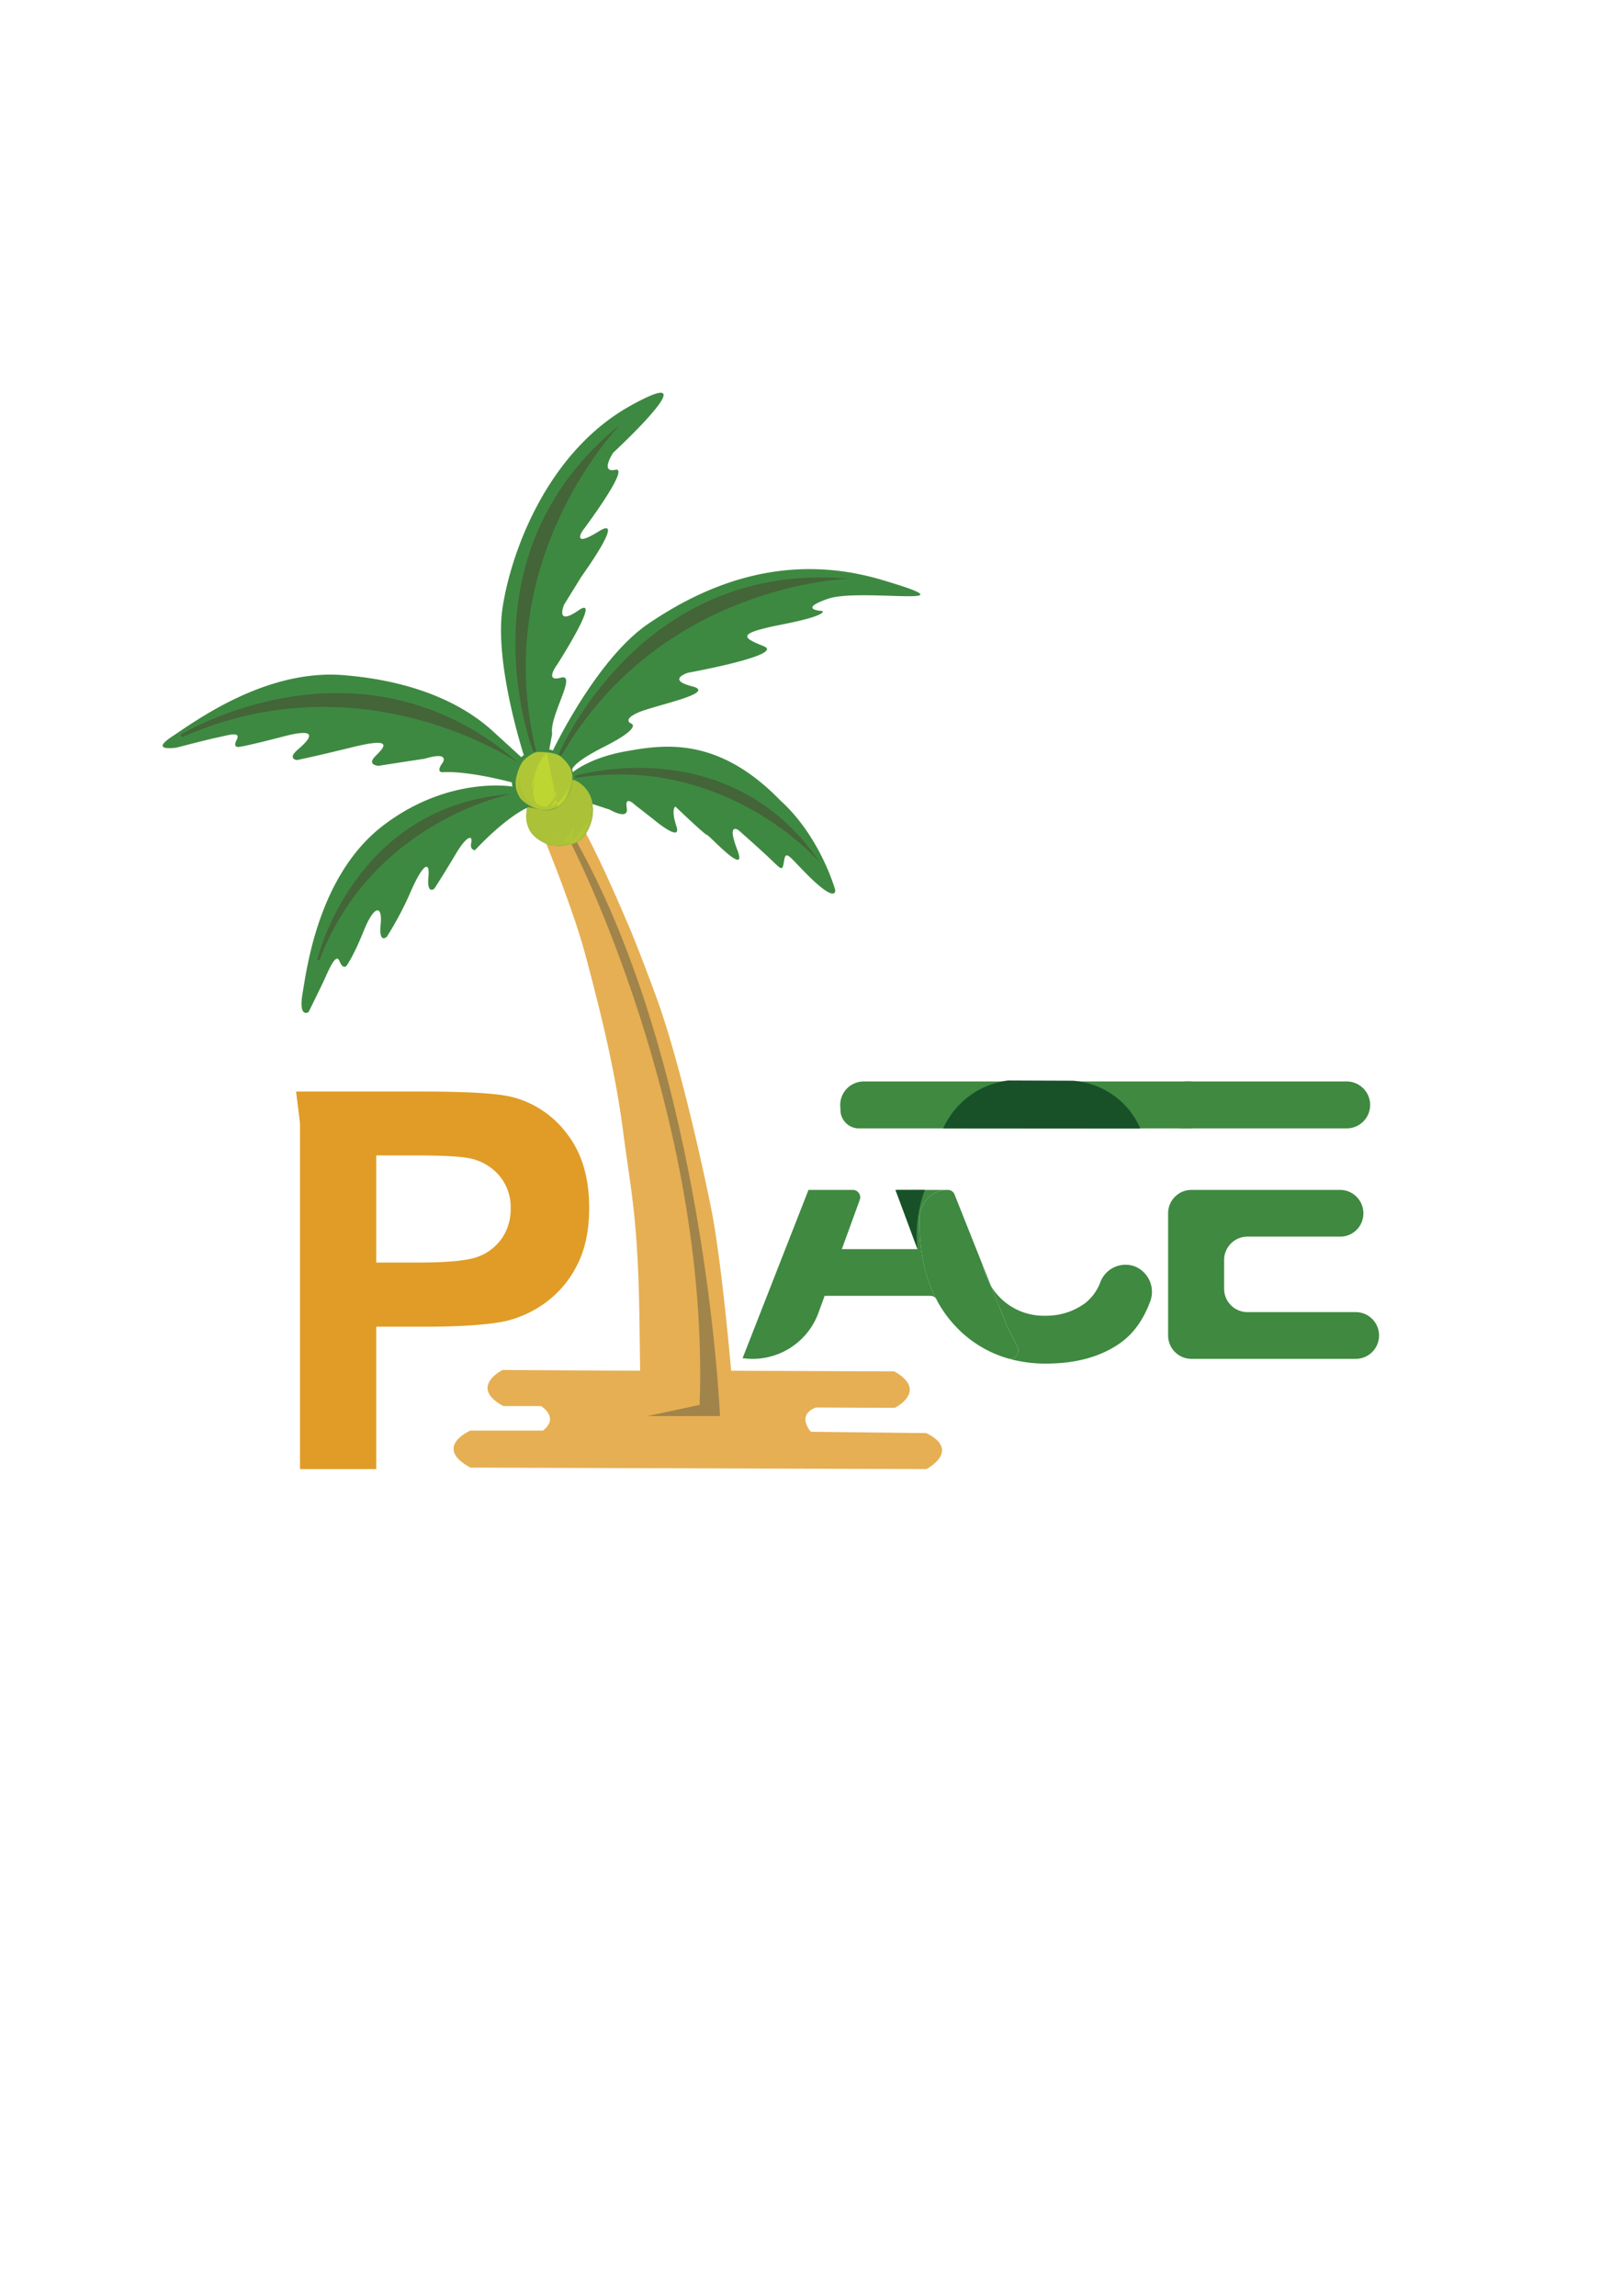 <svg id="Layer_1" data-name="Layer 1" xmlns="http://www.w3.org/2000/svg" viewBox="0 0 595.276 841.89"><defs><style>.cls-1{fill:#e09c26;}.cls-2{fill:#e09b26;}.cls-2,.cls-3{opacity:0.79;}.cls-3{fill:#8f7a48;}.cls-4{fill:#3e8941;}.cls-5{fill:#aac138;}.cls-6{fill:#afc736;}.cls-7{fill:#bdd631;}.cls-8{fill:#b5cc34;opacity:0.61;}.cls-9{fill:#436538;}.cls-10{fill:#3f8941;}.cls-11{fill:#185128;}</style></defs><path class="cls-1" d="M154.899,400.281q25.498,0,33.242,2.078A36.307,36.307,0,0,1,208.068,415.91q8.025,10.436,8.027,26.962,0,12.749-4.627,21.437a37.964,37.964,0,0,1-11.758,13.647,40.52,40.52,0,0,1-14.496,6.563q-10.011,1.983-28.992,1.983H137.995v52.225H110.041V412.512l-.082-1.311-1.368-10.92Zm-16.904,23.421v39.286h15.299q16.525,0,22.098-2.172a18.357,18.357,0,0,0,8.736-6.8,18.609,18.609,0,0,0,3.163-10.766,17.889,17.889,0,0,0-4.439-12.466,19.343,19.343,0,0,0-11.238-6.138q-5.007-.943-20.115-.944Z"/><path class="cls-2" d="M200.071,308.702s10.291,25.051,14.715,41.752,10.562,39.992,13.722,64.186,5.597,32.168,6.079,73.213l.196,14.805-50.464-.271s-12.548,6.229.271,13.225h13.812s6.966,4.065.737,8.985H172.537s-13.902,6.001,0,13.584l167.25.546s12.879-6.7,0-13.2l-42.369-.481s-5.537-6.018,1.806-8.907l29.008.12s12.398-6.259-.241-13.361l-59.823-.241s-3.491-40.684-7.463-60.184-12.157-55.489-19.981-76.794-10.833-27.745-10.833-27.745-7.944-19.078-15.046-32.439c0,0-3.671,6.364-14.053,3.34A6.933,6.933,0,0,1,200.071,308.702Z"/><path class="cls-3" d="M264.077,519.283s-5.364-126.247-52.694-210.821c0,0-1.608.669-1.977.763,0,0,50.983,98.705,47.208,205.952l-19.138,4.106Z"/><path class="cls-4" d="M193.159,296.315s-7.217,3.02-18.955,15.459c0,0-1.979-.071-1.364-2.701s-1.311-3.263-5.697,4.126-7.855,12.709-7.855,12.709-2.769,2.29-2.154-4.265-2.19-4.514-6.496,5.332a119.352,119.352,0,0,1-8.766,16.558s-2.98,2.754-2.261-4.478-2.308-7.398-6.223,2.339-6.359,12.845-6.359,12.845-1.277,1.358-2.536-1.842-3.975,3.434-5.458,6.681-5.864,12.06-5.864,12.06-3.765,2.436-2.199-6.829,5.917-43.754,29.883-61.832,47.058-14.039,47.058-14.039l-.113-1.504s-15.686-4.345-25.69-3.753c-2.316-.258.271-3.527.271-3.527s2.761-4.249-6.647-1.416c-8.755,1.299-16.887,2.595-16.887,2.595s-4.512-.22-1.106-3.604,6.715-6.959-8.417-3.243-20.446,4.734-20.446,4.734-3.658-.413.412-3.895,8.514-8.343-5.052-4.823S88.203,273.816,88.203,273.816s-3.154.909-1.422-2.463-2.98-1.751-7.019-.916-14.942,3.709-14.942,3.709S54.499,275.789,63.059,270.129s34.444-24.886,63.014-22.542,45.309,12,54.566,20.439,10.758,9.822,10.758,9.822l.78-.751s-10.958-33.538-7.87-54.098,16.428-57.268,46.986-74.245-6.389,17.261-6.389,17.261-5.003,7.522.784,6.264-12.161,22.554-12.161,22.554-3.964,6.283,6.173-.024-6.392,16.549-6.392,16.549l-6.416,10.376s-3.481,8.181,5.326,2.068S204.399,243.652,204.399,243.652s-4.993,6.601,1.268,4.867-4.313,14.072-3.147,20.619l-1.069,5.773,1.284.422s15.916-33.609,35.047-46.599,48.562-27.019,85.45-16.149-7.68,2.927-19.44,6.962-2.119,4.519-2.119,4.519,2.333,1.558-14.652,4.901-14.962,4.76-6.901,8.004-27.738,9.725-27.738,9.725-8.181,2.525,1.444,4.98-13.79,6.963-19.762,9.622-2.619,3.999-2.619,3.999,4.563,1.264-9.937,8.586-11.501,9.376-11.501,9.376,6.033-5.366,19.627-7.77,33.523-5.688,56.55,18.009c14.796,13.403,20.143,32.825,20.143,32.825s.878,5.979-11.851-7.218c-5.292-5.445-6.296-7.169-6.887-3.48s-.698,3.564-4.362.017-12.348-11.204-12.348-11.204-4.5-3.258-.434,7.266-10.438-5.567-11.133-5.529-11.579-10.388-11.579-10.388-1.754.767.361,7.192-8.509-2.602-8.509-2.602l-6.858-5.338s-3.67-3.618-2.844,1.198-6.265.666-6.265.666l-6.347-2.088s1.279,5.182-2.491,11.055-13.214,3.952-13.214,3.952-7.231-2.132-8.007-7.732-.012-6.153-.087-6.207c-.735-.531-4.741-3.566-5.45-7.054-.781-3.843-.493-7.601,2.913-10.926a11.953,11.953,0,0,1,12.864-2.348,13.403,13.403,0,0,1,5.774,5.782s1.243,3.699.98,4.679a10.917,10.917,0,0,1,4.554,3.365,12.471,12.471,0,0,1,2.137,4.496l.027.938"/><path class="cls-5" d="M193.546,295.937c1.698.306,5.388,1.133,6.287,1.121s3.631.447,6.834-2.866a13.08,13.08,0,0,0,3.262-8.085s.424-.286,1.404.252a11.191,11.191,0,0,1,6.084,9.418,17.168,17.168,0,0,1-2.841,10.395,9.215,9.215,0,0,1-6.934,3.774c-4.981.513-6.4-.231-6.4-.231s-4.805-1.377-7.097-5.453A10.461,10.461,0,0,1,193.546,295.937Z"/><path class="cls-6" d="M189.693,284.015s.733-3.849,3.04-5.817,3.659-2.294,4.104-2.384,6.765-.294,9.088,1.834,4.326,4.416,4.004,8.46a15.699,15.699,0,0,1-2.465,7.132,9.233,9.233,0,0,1-8.265,3.772,13.479,13.479,0,0,1-8.153-4.045,9.46,9.46,0,0,1-1.599-8.202C190.674,279.773,189.693,284.015,189.693,284.015Z"/><path class="cls-5" d="M190.496,284.323s-.913,5.479.242,7.282a17.269,17.269,0,0,0,2.79,3.23l2.324,1.344-.759-1.912S190.549,293.217,190.496,284.323Z"/><path class="cls-7" d="M200.577,276.007c-4.542,4.018-5.609,13.566-5.609,13.566s.962-2.924,1.153-2.545a9.659,9.659,0,0,0,.684,7.832s2.938,1.52,3.908.673,3.04-2.754,3.031-4.95,1.079,2.607-1.075,4.289,1.567.041,3.128-1.579a18.082,18.082,0,0,0,2.818-4.783s-1.098,4.42-2.222,5.552-1.896,1.839-1.896,1.839"/><path class="cls-8" d="M204.338,309.944a3.237,3.237,0,0,0-.052-1.995c-.198-.647-.511-1.252-.767-1.878"/><path class="cls-8" d="M204.654,308.44l1.256.154a1.804,1.804,0,0,0,.642.001,1.701,1.701,0,0,0,.768-.524,13.862,13.862,0,0,0,2.712-3.965,5.645,5.645,0,0,0,.341-.919,3.55,3.55,0,0,0,.109-1.004,13.354,13.354,0,0,0,.061,1.648,4.632,4.632,0,0,1-.182.975,14.753,14.753,0,0,1-1.064,3.105,5.559,5.559,0,0,0,1.577-.814,9.734,9.734,0,0,0,1.196-1.377c.189-.227.393-.441.596-.656l1.296-1.368a12.027,12.027,0,0,0,1.35-1.603,4.029,4.029,0,0,0,.713-1.948,5.013,5.013,0,0,1-.627,2.871,7.96,7.96,0,0,0-.501.904c-.082.202-.133.415-.217.616a10.421,10.421,0,0,1-1.397,1.818c-.191.269-.342.564-.527.837a8.178,8.178,0,0,1-2.271,2.015"/><path class="cls-9" d="M195.631,275.752s-28.22-71.904,31.985-120.146c0,0-48.451,48.967-30.971,119.829Z"/><path class="cls-9" d="M204.911,276.704s29.469-71.402,106.307-64.475c0,0-68.864,1.74-105.356,64.95Z"/><path class="cls-9" d="M210.834,284.514s56.676-17.196,89.887,31.756c0,0-34.48-40.011-89.706-30.961Z"/><path class="cls-9" d="M66.284,269.4s65.828-40.415,123.897,10.378c0,0-56.718-39.094-123.407-9.435Z"/><path class="cls-9" d="M116.367,351.949s13.244-56.615,71.167-60.777c0,0-50.949,9.635-70.403,61.014Z"/><path class="cls-10" d="M337.308,446.452a10.276,10.276,0,0,1,10.256-10.111h-19.085a.023.023,0,0,0-.021.031l1.341,3.587,6.721,18.1H308.794a.021.021,0,0,1-.02-.029l6.561-18.025a2.723,2.723,0,0,0-2.555-3.665H296.55a.021.021,0,0,0-.02.013l-24.162,61.691a25.726,25.726,0,0,0,27.84-16.676l2.243-6.171H341.285a2.624,2.624,0,0,1,1.932.873q-5.92-11.56-5.928-27.726Q337.289,447.39,337.308,446.452Z"/><path class="cls-10" d="M360.201,463.382a30.548,30.548,0,0,0,3.247,8.156Z"/><path class="cls-10" d="M343.217,476.071c.241.471.494.933.749,1.393l-.21-.557A2.602,2.602,0,0,0,343.217,476.071Z"/><path class="cls-10" d="M416.137,464.367a9.867,9.867,0,0,0-12.514,5.706,17.562,17.562,0,0,1-5.757,7.9,24.006,24.006,0,0,1-14.433,4.511,22.526,22.526,0,0,1-18.041-8.189,20.413,20.413,0,0,1-1.943-2.757l5.766,14.481q.228.501.455,1.002l3.461,6.752a3.112,3.112,0,0,1-2.769,4.531H370.252a50.189,50.189,0,0,0,13.388,1.734q16.375,0,27.026-7.389,7.381-5.123,11.181-15.358A10.052,10.052,0,0,0,416.137,464.367Z"/><path class="cls-10" d="M373.13,493.773l-3.461-6.752q-.228-.501-.455-1.002l-5.766-14.481a30.548,30.548,0,0,1-3.247-8.156L350.097,438.005a2.642,2.642,0,0,0-2.454-1.664h-.079a10.276,10.276,0,0,0-10.256,10.111q-.019.939-.019,1.893,0,16.173,5.928,27.726a2.602,2.602,0,0,1,.539.836l.21.557a43.604,43.604,0,0,0,6.367,8.732A42.428,42.428,0,0,0,370.252,498.304h.11A3.112,3.112,0,0,0,373.13,493.773Z"/><path class="cls-10" d="M497.233,481.165h-39.688a8.57,8.57,0,0,1-8.57-8.57V462.049a8.57,8.57,0,0,1,8.57-8.57h33.953a8.453,8.453,0,0,0,8.094-5.742,8.599,8.599,0,0,0-8.117-11.397H437.006a8.57,8.57,0,0,0-8.57,8.57v44.824a8.57,8.57,0,0,0,8.57,8.57h60.227a8.57,8.57,0,0,0,8.57-8.57v0A8.57,8.57,0,0,0,497.233,481.165Z"/><path class="cls-10" d="M462.298,413.79H493.928a8.604,8.604,0,0,0,8.604-8.604v0a8.604,8.604,0,0,0-8.604-8.604l-58.31,0a8.626,8.626,0,0,0-8.559,9.447q.01.115.02.231c.021.251.03.509.03.761v0a6.769,6.769,0,0,0,6.769,6.769h28.42Z"/><path class="cls-10" d="M404.392,413.79h31.63a8.604,8.604,0,0,0,8.604-8.604v0a8.604,8.604,0,0,0-8.604-8.604l-58.31,0a8.626,8.626,0,0,0-8.559,9.447q.01.115.02.231c.021.251.03.509.03.761v0a6.769,6.769,0,0,0,6.769,6.769h28.42Z"/><path class="cls-10" d="M343.449,413.79h31.63a8.604,8.604,0,1,0,0-17.208H316.769a8.626,8.626,0,0,0-8.559,9.447q.01.115.02.231c.021.251.03.509.03.761a6.769,6.769,0,0,0,6.769,6.769h28.42Z"/><path class="cls-11" d="M339.214,436.341q-5.378.015-10.757.031l8.062,21.687a47.814,47.814,0,0,1,1.37-17.634C338.284,438.98,338.732,437.619,339.214,436.341Z"/><path class="cls-11" d="M369.734,396.22A30.321,30.321,0,0,0,345.929,413.79l72.323.053a29.201,29.201,0,0,0-24.716-17.531Z"/></svg>